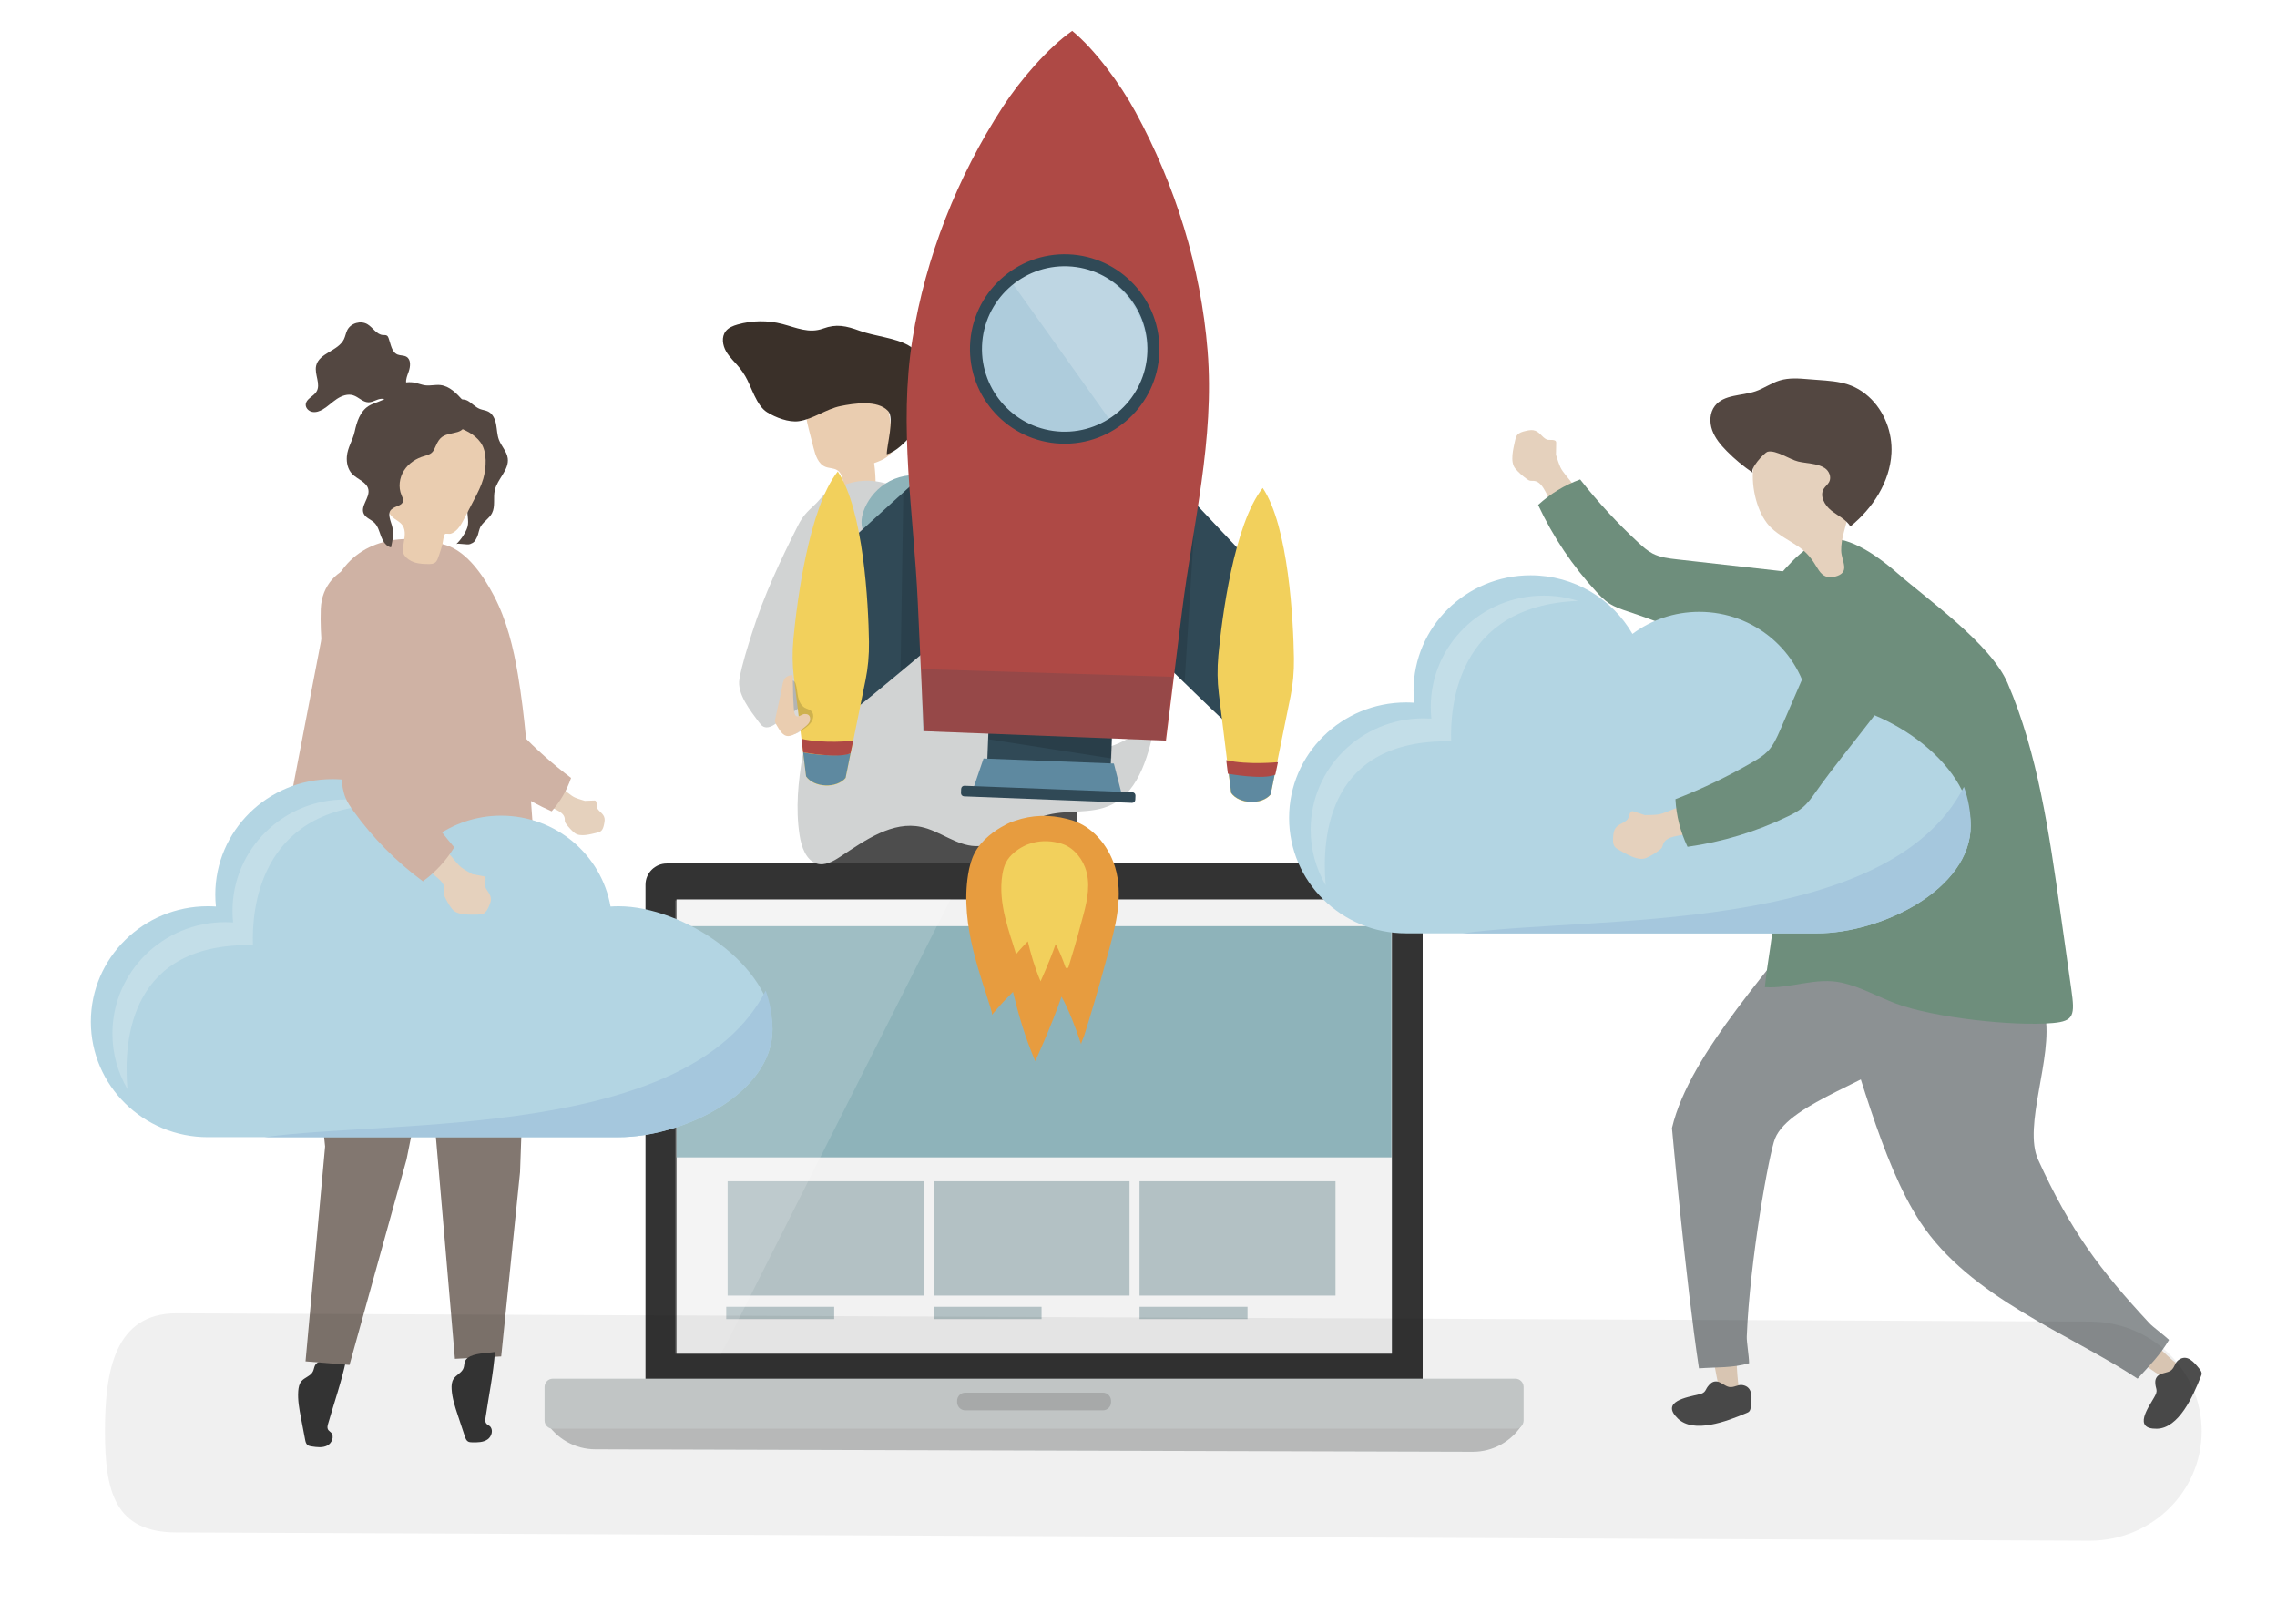 <?xml version="1.0" encoding="utf-8"?>
<!-- Generator: Adobe Illustrator 27.5.0, SVG Export Plug-In . SVG Version: 6.00 Build 0)  -->
<svg version="1.1" xmlns="http://www.w3.org/2000/svg" xmlns:xlink="http://www.w3.org/1999/xlink" x="0px" y="0px"
	 viewBox="0 0 1122 800" style="enable-background:new 0 0 1122 800;" xml:space="preserve">
<g id="background">
	<rect style="fill:#FFFFFF;" width="1122" height="800"/>
</g>
<g id="object">
	<g>
		<path style="fill:#E5D1BD;" d="M297.954,404.035c0.002-0.264-0.016-0.528-0.06-0.79c-0.411-2.445-2.768-3.204-3.714-5.193
			c-0.422-0.887,0.314-3.731-1.31-3.608c-0.599,0.051-2.631,0.047-4.669,0.171c-1.619-0.513-3.265-0.954-4.829-1.618
			c-3.958-1.68-10.337-9.889-14.837-6.069c-0.87,0.739-1.759,1.5-2.318,2.496c-0.457,0.814-0.667,1.741-0.829,2.661
			c-0.126,0.716-0.497,1.823-0.092,2.405c0.425,0.611,2.226,1.135,2.906,1.482c1.945,0.993,3.89,1.985,5.835,2.978
			c1.908,0.974,4.064,2.299,4.242,4.433c0.039,0.467-0.026,0.944,0.076,1.401c0.115,0.516,0.431,0.961,0.752,1.381
			c1.176,1.539,2.505,3.022,4.012,4.25c2.695,2.194,7.903,0.606,10.883-0.071c0.742-0.169,1.505-0.368,2.1-0.842
			c0.968-0.771,1.285-2.081,1.542-3.291C297.796,405.495,297.949,404.763,297.954,404.035z"/>
		<path style="fill:#CFB2A4;" d="M229.86,365.571c0.907,2.591,1.831,5.217,3.391,7.475c1.244,1.801,2.855,3.313,4.489,4.769
			c10.133,9.028,21.681,16.466,34.092,21.957c4.231-4.782,7.502-10.409,9.563-16.451c-8.899-6.718-17.262-14.146-24.983-22.19
			c-1.579-1.645-3.149-3.34-4.233-5.346c-1.562-2.891-2.016-6.231-2.445-9.489c-1.661-12.633-3.321-25.266-4.982-37.899
			c-1.002-7.622-2.098-15.513-6.192-22.019c-11.353-18.042-35.672-6.405-32.04,13.148
			C210.599,321.48,222.462,344.436,229.86,365.571z"/>
	</g>
	<g>
		<g>
			<polygon style="fill:#827770;" points="204.718,456.863 209.812,502.375 217.022,586.356 224.165,669.547 246.972,668.381 
				256.252,577.589 258.981,500.574 250.272,451.456 			"/>
		</g>
		<g>
			<path style="fill:#363636;" d="M170.573,670.039c-4.01,0.151-10.291-0.892-13.808,1.182c-2.406,1.419-1.633,3.438-2.977,5.229
				c-1.329,1.772-3.68,2.356-5.146,3.993c-1.183,1.321-1.546,3.177-1.677,4.945c-0.331,4.459,0.511,8.912,1.349,13.304
				c0.679,3.561,1.359,7.122,2.038,10.682c0.184,0.962,0.414,2.006,1.174,2.624c0.578,0.47,1.352,0.599,2.089,0.711
				c2.56,0.39,5.314,0.751,7.624-0.417c2.311-1.168,3.648-4.536,1.876-6.424c-0.483-0.514-1.145-0.874-1.492-1.488
				c-0.477-0.844-0.222-1.896,0.045-2.828C164.654,691.122,168.335,680.652,170.573,670.039l73.336-3.886
				c-0.816,10.815-3.081,21.68-4.662,32.415c-0.141,0.959-0.255,2.036,0.329,2.809c0.425,0.563,1.129,0.832,1.676,1.278
				c2.006,1.637,1.126,5.152-1.01,6.615c-2.136,1.463-4.914,1.469-7.502,1.421c-0.745-0.014-1.53-0.039-2.164-0.428
				c-0.835-0.512-1.201-1.517-1.51-2.446c-1.144-3.44-2.288-6.88-3.432-10.32c-1.411-4.243-2.834-8.546-3.096-13.009
				c-0.104-1.77,0.011-3.658,1.009-5.124c1.237-1.817,3.49-2.706,4.573-4.638c1.095-1.953,0.062-3.852,2.26-5.577
				c3.212-2.52,9.576-2.317,13.531-2.996L170.573,670.039z"/>
			<polygon style="fill:#827770;" points="159.385,457.406 151.988,485.332 160.189,564.914 150.553,670.794 172.219,672.563 
				200.33,571.279 222.506,460.463 			"/>
		</g>
		<path style="fill:#CFB2A4;" d="M271.691,476.548c0.969,4.327,2.025,8.636,3.165,12.921c0.243,0.914,0.484,1.918,0.085,2.776
			c-0.338,0.725-1.062,1.18-1.761,1.569c-8.719,4.855-19.579,5.68-28.931,2.198c-4.609-1.716-8.827-4.404-13.511-5.903
			c-7.857-2.515-16.191-1.535-24.281-1.322c-8.023,0.211-14.947-2.034-22.619-2.893c-18.81-2.107-23.824-3.197-41.932,1.915
			c1.003-33.961-5.167-60.283,0.942-92.082c6.03-31.389,12.061-62.778,18.091-94.166c1.017-5.296,2.071-10.701,4.407-15.32
			c10.561-20.887,34.062-24.238,54.641-17.57c10.471,3.393,18.531,15.556,23.447,24.97c6.285,12.033,9.544,25.467,11.778,38.777
			c6.991,41.644,5.999,84.314,12.935,125.967C269.161,464.471,270.343,470.528,271.691,476.548z"/>
		<g>
			<g>
				<g>
					<path style="fill:#534741;" d="M229.68,222.046c0.154,0.436,0.269,0.88,0.337,1.332c0.357,2.368-0.63,4.783-0.293,7.154
						c0.536,3.759,4.268,6.652,4.206,10.448c-0.051,3.105-2.64,5.584-3.38,8.6c-0.808,3.294,0.738,6.843-0.204,10.068
						c-0.818,2.802-3.375,6.478-5.505,8.449c0.66-0.611,5.392,0.53,6.773,0.003c2.115-0.807,2.468-1.498,3.401-3.372
						c0.926-1.861,0.852-3.879,2.1-5.73c1.532-2.271,4.074-3.674,5.336-6.165c1.722-3.399,0.514-7.547,1.359-11.262
						c1.279-5.623,7.167-10.05,6.391-15.765c-0.455-3.352-3.147-5.941-4.344-9.106c-0.908-2.403-0.919-5.038-1.389-7.564
						c-0.47-2.525-1.594-5.174-3.884-6.339c-1.272-0.647-2.75-0.754-4.082-1.267c-2.302-0.887-3.978-2.901-6.131-4.105
						c-3.08-1.723-9.496,0.523-11.932,2.952c-2.418,2.411-1.894,4.94-0.402,7.747C220.524,212.798,227.864,216.919,229.68,222.046z"
						/>
					<g>
						<path style="fill:#EACDB0;" d="M198.67,272.404c0.125,0.419,0.32,0.835,0.608,1.248c1.136,1.63,2.918,2.766,4.779,3.395
							c2.453,0.829,5.093,0.887,7.683,0.875c3.499-0.017,3.747-2.017,4.807-4.993c0.579-1.626,1.06-3.284,1.501-4.952
							c0.242-0.914,0.5-4.302,1.212-4.842c0.483-0.366,2.089,0.086,2.874-0.155c1.244-0.381,2.395-1.296,3.273-2.229
							c1.416-1.504,2.388-3.363,3.341-5.197c1.659-3.189,3.317-6.379,4.976-9.569c1.694-3.259,3.4-6.545,4.407-10.078
							c1.517-5.325,2.063-13.138-1.291-17.861c-3.059-4.308-8.268-6.586-13.142-8.152c-6.454-2.074-13.531-2.137-19.894,0.311
							c-2.569,0.988-5.097,2.42-6.928,4.693c-2.823,3.505-3.567,8.398-4.186,12.986c-0.572,4.235-1.144,8.47-1.715,12.705
							c-0.658,4.871-1.09,10.545,2.04,13.834c1.662,1.746,4.117,2.51,5.429,4.598c1.644,2.615,0.888,5.939,0.448,8.786
							C198.638,269.434,198.232,270.943,198.67,272.404z"/>
					</g>
				</g>
				<path style="fill:#534741;" d="M188.527,197.085c-2.238,1.079-4.864,1.671-6.977,3.025c-4.119,2.641-5.764,7.782-6.785,12.567
					c-0.908,4.26-3.489,7.717-3.854,12.265c-0.246,3.055,0.465,6.322,2.575,8.545c2.628,2.768,7.328,4.016,8.033,7.766
					c0.765,4.074-4.062,8.129-2.285,11.875c0.98,2.067,3.515,2.814,5.174,4.389c1.851,1.757,2.479,4.397,3.364,6.79
					c0.885,2.393,2.414,4.91,4.912,5.43c0.81-3.796,1.485-6.798,0.504-10.59c-0.571-2.209-2.669-6.478-0.114-8.28
					c1.694-1.578,5.001-1.579,5.506-3.838c0.237-1.061-0.339-2.109-0.761-3.11c-1.634-3.877-1.01-8.522,1.246-12.073
					c2.257-3.551,6.006-6.026,10.064-7.137c4.756-1.302,4.251-2.498,6.295-6.44c1.881-3.627,4.23-4.124,7.952-4.881
					c3.341-0.68,4.485-1.279,6.173-3.974c1.234-1.972,2.742-4.329,1.966-6.93c-0.616-2.067-2.107-3.741-3.554-5.34
					c-3.024-3.341-6.457-6.901-10.935-7.404c-2.487-0.279-5.01,0.445-7.493,0.128c-1.656-0.212-3.218-0.877-4.848-1.237
					c-2.779-0.613-5.886-0.311-8.46,0.933c-2.596,1.255-2.858,3.025-4.57,5.172C190.815,195.787,189.727,196.506,188.527,197.085z"
					/>
				<path style="fill:#534741;" d="M201.336,183.238c0.924-2.578,1.292-6.093-1.08-7.462c-1.299-0.75-2.958-0.501-4.349-1.064
					c-2.964-1.199-3.32-5.125-4.434-8.122c-0.167-0.449-0.379-0.911-0.773-1.183c-0.564-0.388-1.314-0.276-1.997-0.319
					c-3.135-0.196-4.903-3.654-7.586-5.288c-3.321-2.022-8.233-0.623-9.991,2.845c-0.722,1.425-0.946,3.059-1.643,4.496
					c-2.823,5.825-12.297,6.765-13.706,13.083c-0.952,4.269,2.488,9.168,0.114,12.842c-1.518,2.349-5.113,3.475-5.245,6.269
					c-0.085,1.797,1.56,3.338,3.333,3.642c1.773,0.304,3.579-0.365,5.128-1.28c2.459-1.454,4.493-3.528,6.871-5.109
					c2.379-1.581,5.36-2.668,8.082-1.802c2.636,0.839,4.688,3.394,7.454,3.443c2.212,0.039,4.161-1.579,6.368-1.726
					c2.066-0.138,3.972,1.017,5.981,1.518c2.009,0.5,4.701-0.093,5.133-2.118c0.105-0.491,0.061-1.025,0.303-1.465
					c0.677-1.231,2.904-0.739,3.574-1.975c-0.756-1.832-2.361-1.524-2.725-3.801C199.868,186.899,200.756,184.857,201.336,183.238z"
					/>
			</g>
		</g>
	</g>
	<g>
		<g>
			<path style="fill:#E5D1BD;" d="M436.652,672.67c-3.012,0.305-5.951-0.297-8.936-0.279c-1.312-10.528-2.144-20.803-1.173-31.518
				c4.834,3.93,9.089,1.143,10.183,10.092C437.08,653.862,435.468,668.075,436.652,672.67z"/>
			<path style="fill:#333333;" d="M426.411,666.709c-1.846-0.188-2.877,0.792-4.027,1.951c-0.668,0.673-1.062,1.685-1.821,2.26
				c-0.758,0.576-1.607,0.688-2.616,0.831c-5.313,0.751-17.597,1.344-10.496,9.839c6.449,7.715,21.913,3.531,30.892,0.808
				c0.591-0.179,1.235-0.314,1.66-0.797c0.425-0.484,0.661-1.182,0.815-1.866c0.854-3.805,2.004-8.843-2.757-10.16
				c-2.031-0.562-3.927,0.86-6.1,0.238C430.183,669.303,428.257,666.898,426.411,666.709z"/>
		</g>
		<g>
			<polygon style="fill:#4D4D4D;" points="468.986,361.268 463.01,425.741 454.551,544.711 446.172,662.563 419.417,660.911 
				408.531,532.293 405.33,423.19 415.546,353.607 			"/>
		</g>
	</g>
	<g>
		<g>
			<g>
				<path style="fill:#E5D1BD;" d="M526.828,674.546c-2.965,0.611-5.95,0.313-8.918,0.637c-2.382-10.338-4.261-20.474-4.39-31.232
					c5.211,3.415,9.159,0.207,11.161,8.997C525.33,655.793,525.18,670.096,526.828,674.546z"/>
				<path style="fill:#333333;" d="M516.032,669.664c-1.856,0.001-2.781,1.082-3.806,2.352c-0.595,0.738-0.884,1.784-1.58,2.435
					c-0.695,0.65-1.529,0.849-2.518,1.094c-5.208,1.291-17.368,3.136-9.434,10.86c7.204,7.015,22.159,1.272,30.813-2.356
					c0.569-0.239,1.197-0.439,1.57-0.963c0.373-0.525,0.537-1.244,0.62-1.94c0.461-3.873,1.089-9.002-3.782-9.824
					c-2.078-0.351-3.819,1.257-6.044,0.861C520.048,671.859,517.887,669.663,516.032,669.664z"/>
			</g>
		</g>
		<g>
			<polygon style="fill:#4D4D4D;" points="522.166,362.037 530.843,401.597 521.223,514.336 532.526,664.329 507.111,666.836 
				474.134,523.354 448.118,366.367 			"/>
		</g>
	</g>
	<g>
		<g>
			<g>
				<g>
					<g>
						<g>
							<path style="fill:#333333;" d="M701.026,681.141H318.069V435.954c0-5.787,4.691-10.479,10.479-10.479h362
								c5.787,0,10.479,4.691,10.479,10.479V681.141z"/>
						</g>
						<rect x="333.336" y="443.185" style="fill:#F2F2F2;" width="352.526" height="223.843"/>
					</g>
				</g>
				<g>
					<path style="fill:#C2C4C4;" d="M725.696,715.358l-432.375-1.229c-9.974-0.028-19.213-5.25-24.382-13.781l0,0l481.217,1.367
						l-0.001,0.001C744.938,710.217,735.67,715.386,725.696,715.358z"/>
					<path style="fill:#CDD1D1;" d="M746.681,704.002H272.414c-2.249,0-4.072-1.823-4.072-4.072v-16.526
						c0-2.249,1.823-4.072,4.072-4.072h474.267c2.249,0,4.072,1.823,4.072,4.072v16.526
						C750.753,702.179,748.93,704.002,746.681,704.002z"/>
				</g>
			</g>
			<rect x="333.336" y="456.358" style="fill:#8EB3BA;" width="352.316" height="113.929"/>
			<g>
				<g>
					<rect x="358.54" y="582.058" style="fill:#B3C1C4;" width="96.558" height="56.335"/>
					<rect x="460.027" y="582.058" style="fill:#B3C1C4;" width="96.558" height="56.335"/>
					<rect x="561.515" y="582.058" style="fill:#B3C1C4;" width="96.558" height="56.335"/>
				</g>
				<rect x="357.849" y="643.907" style="fill:#B3C1C4;" width="53.204" height="6.061"/>
				<rect x="460.027" y="643.907" style="fill:#B3C1C4;" width="53.204" height="6.061"/>
				<rect x="561.515" y="643.907" style="fill:#B3C1C4;" width="53.204" height="6.061"/>
			</g>
			<polygon style="opacity:0.15;fill:#FFFFFF;" points="468.285,443.185 355.382,667.028 332.581,667.028 332.581,443.664 			"/>
		</g>
		<path style="opacity:0.14;" d="M543.449,694.929h-67.804c-2.223,0-4.026-1.802-4.026-4.026v-0.675
			c0-2.223,1.803-4.026,4.026-4.026h67.804c2.224,0,4.026,1.803,4.026,4.026v0.675C547.475,693.127,545.673,694.929,543.449,694.929
			z"/>
	</g>
	<g>
		<g>
			<g>
				<path style="fill:#EACDB0;" d="M416.673,241.34c4.926-0.452,9.852-0.903,14.777-1.355c0.077-3.944-0.162-7.894-0.713-11.8
					c4.113-1.412,8.87-3.54,9.616-7.825c0.235-1.349,0.012-2.732-0.212-4.083c-0.923-5.587-1.846-11.174-2.769-16.761
					c-0.319-1.932-0.659-3.922-1.697-5.583c-1.82-2.915-5.385-4.211-8.767-4.824c-8.63-1.564-18.059,0.239-24.8,5.849
					c-1.794,1.493-3.42,3.292-4.222,5.484c-1.237,3.38-0.358,7.124,0.53,10.611c0.82,3.219,1.64,6.438,2.46,9.657
					c0.943,3.702,2.313,7.913,5.863,9.325c1.885,0.75,4.118,0.551,5.822,1.653C415.566,233.63,415.126,238.115,416.673,241.34z"/>
				<path style="fill:#3A3029;" d="M367.214,185.325c-0.838-1.4-1.743-2.751-2.756-4.02c-2.196-2.748-4.908-5.109-6.669-8.154
					c-1.76-3.045-2.357-7.16-0.198-9.936c1.394-1.792,3.641-2.676,5.823-3.301c7.191-2.059,14.936-2.145,22.171-0.246
					c6.891,1.808,13.048,4.764,20.017,2.22c6.548-2.39,11.257-1.362,18.064,1.123c7.366,2.69,17.276,3.384,23.933,7.154
					c2.78,1.574,4.99,4.018,6.706,6.713c5.947,9.335,5.886,22.146-0.15,31.424c-1.354,2.082-2.97,3.981-4.667,5.794
					c-3.512,3.753-7.714,8.389-12.517,9.754c-0.083-4.288,3.923-17.78,0.656-21.318c-5.185-5.615-17.014-3.757-23.507-2.432
					c-7.082,1.446-13.422,6.407-20.44,7.425c-5.05,0.733-11.47-1.789-15.741-4.428C372.669,199.839,370.274,190.434,367.214,185.325
					z"/>
			</g>
		</g>
		<path style="fill:#D1D3D3;" d="M441.755,240.239c28.016,13.107,40.26,60.059,53.432,87.444
			c9.016,18.745,21.301,39.961,40.562,41.513c12.443,1.002,23.77-6.88,33.794-14.798c-3.108,16.44-7.777,35.12-21.74,42.078
			c-10.31,5.137-22.679,2.076-33.553,5.631c-11.73,3.834-21.384,15.209-33.678,14.808c-9.329-0.305-17.41-7.456-26.587-9.436
			c-14.185-3.06-27.577,6.47-39.825,14.574c-3.566,2.359-7.704,4.715-11.759,3.464c-5.205-1.605-7.526-8.215-8.413-14.024
			c-4.048-26.5,5.351-51.924,8.07-77.839c2.441-23.257-8.41-43.992-5.533-67.605c2.024-16.616,13.761-28.441,29.156-29.145
			C431.401,236.64,436.784,237.895,441.755,240.239z"/>
	</g>
	<g>
		<path style="fill:#D1D3D3;" d="M370.626,311.69c-2.323,7.356-4.902,15.329-6.272,22.867c-1.335,7.352,5.576,15.821,9.605,21.294
			c0.634,0.861,1.306,1.754,2.27,2.215c2.058,0.986,4.426-0.35,6.31-1.637c3.732-2.548,7.464-5.096,11.197-7.645
			c0.768-0.524,1.575-1.095,1.939-1.951c0.341-0.801,0.234-1.713,0.107-2.574c-0.616-4.17-1.56-8.293-2.821-12.315
			c-1.135-3.621-0.395-7.66,0.182-11.547c0.504-3.394,1.717-6.624,3.997-9.232c9.474-10.839,19.62-20.718,30.323-29.525
			c2.366-1.947,4.809-3.899,6.513-6.766c3.123-5.258,3.174-13.033,0.821-19.269c-2.353-6.236-6.809-10.982-11.715-13.828
			c-3.516-2.04-7.461-3.202-11.099-2.107c-4.925,1.483-7.148,5.956-10.683,9.195c-3.565,3.267-5.798,5.51-8.087,10.052
			C384.599,276.007,376.373,293.491,370.626,311.69z"/>
	</g>
	<g>
		<path style="fill:#EACDB0;" d="M584.535,255.612c-0.74-2.608-1.107-5.321-1.08-8.032c0.02-2.05,0.054-4.534-1.691-5.61
			c-1.583-0.977-3.781-0.023-4.797,1.535c-1.015,1.558-1.161,3.508-1.277,5.364c-0.321,5.148-0.349,6.208-4.939,8.833
			c-4.752,2.717-18.222,4.346-17.575,10.301c0.125,1.152,0.26,2.331,0.891,3.331c0.516,0.818,1.337,1.47,2.186,2.075
			c0.662,0.471,1.551,1.358,2.471,1.285c0.965-0.076,2.874-1.433,3.753-1.871c2.512-1.252,5.024-2.504,7.536-3.756
			c1.238-0.617,2.663-1.547,3.919-1.129c0.78,0.26,0.954,1.742,2.227,1.947c1.073,0.173,2.158-0.199,3.143-0.658
			c2.263-1.056,4.292-2.611,5.899-4.522c0.557-0.662,1.077-1.396,1.243-2.244c0.252-1.289-0.347-2.572-0.848-3.786
			C585.185,257.674,584.83,256.651,584.535,255.612z"/>
		<path style="fill:#8EB3BA;" d="M501.253,296.912c6.111,0.445,12.219-0.263,19.164-2.122c17.16-4.594,33.704-11.254,48.844-19.664
			c-1.865-6.193-5.346-11.947-10.175-16.821c-13.791,4.64-27.929,8.442-42.234,11.36c-7.009,1.43-13.395,1.785-18.735-1.86
			c-11.889-8.117-22.905-17.015-32.923-26.594c-2.215-2.118-4.443-4.311-7.493-5.661c-5.593-2.476-13.318-1.6-19.23,1.478
			c-5.912,3.078-10.093,8.067-12.336,13.277c-1.607,3.734-2.292,7.79-0.772,11.271c1.572,3.601,5.283,6.179,8.974,8.509
			c16.469,10.396,35.116,18.716,55.177,24.618C493.568,295.896,497.411,296.632,501.253,296.912z"/>
	</g>
	<g>
		<path style="fill:#E5D1BD;" d="M754.478,211.912c0.336-0.009,0.672,0.007,1.006,0.057c3.121,0.464,4.144,3.445,6.697,4.603
			c1.139,0.516,4.741-0.489,4.623,1.581c-0.05,0.764,0.003,3.349-0.106,5.946c0.691,2.048,1.292,4.132,2.174,6.106
			c2.232,4.996,12.831,12.918,8.078,18.736c-0.92,1.125-1.867,2.275-3.121,3.01c-1.025,0.601-2.2,0.89-3.366,1.118
			c-0.909,0.177-2.308,0.676-3.059,0.175c-0.788-0.526-1.497-2.805-1.956-3.663c-1.31-2.451-2.619-4.903-3.929-7.355
			c-1.284-2.405-3.022-5.117-5.743-5.292c-0.595-0.038-1.2,0.055-1.785-0.064c-0.659-0.134-1.234-0.526-1.776-0.924
			c-1.987-1.46-3.906-3.115-5.505-5.003c-2.856-3.377-0.96-10.043-0.169-13.851c0.197-0.948,0.433-1.923,1.021-2.692
			c0.958-1.25,2.617-1.684,4.151-2.04C752.624,212.148,753.552,211.936,754.478,211.912z"/>
		<path style="fill:#6E8E7C;" d="M802.439,301.393c-3.319-1.092-6.682-2.206-9.594-4.137c-2.321-1.54-4.284-3.554-6.176-5.598
			c-11.731-12.679-21.471-27.196-28.756-42.859c5.984-5.498,13.066-9.795,20.706-12.563c8.761,11.164,18.413,21.629,28.834,31.262
			c2.131,1.97,4.326,3.927,6.904,5.259c3.716,1.919,7.977,2.417,12.133,2.884c16.116,1.811,32.232,3.623,48.348,5.434
			c9.723,1.093,19.791,2.299,28.168,7.354c23.23,14.016,9.003,45.241-15.965,41.086
			C859.008,324.851,829.512,310.302,802.439,301.393z"/>
	</g>
	<g>
		<g>
			<g>
				<path style="fill:#E5D1BD;" d="M1074.963,673.46c-1.76,2.675-4.123,4.771-6.175,7.17c-9.272-5.86-17.832-11.898-25.728-19.73
					c6.182-1.519,6.751-7.113,14.703-2.208C1060.338,660.28,1070.589,671.291,1074.963,673.46z"/>
				<path style="fill:#4D4D4D;" d="M1063.294,677.93c-1.429,1.41-1.384,2.869-1.162,4.64c0.129,1.028,0.636,2.024,0.512,3.066
					c-0.124,1.042-0.567,1.838-1.111,2.797c-2.861,5.05-10.742,15.773,1.237,15.564c10.878-0.19,17.901-16.163,21.658-25.6
					c0.247-0.621,0.564-1.237,0.428-1.916c-0.135-0.679-0.535-1.354-1.023-1.948c-2.719-3.304-6.036-7.538-10.379-4.393
					c-1.852,1.341-1.834,3.797-3.806,5.209C1068.033,676.506,1064.722,676.52,1063.294,677.93z"/>
			</g>
			<path style="fill:#8C9193;" d="M1007.752,499.943c3.986,21.18-11.065,54.749-3.459,71.477
				c15.91,34.991,30.446,54.317,54.826,80.578c1.743,1.877,7.237,5.875,9.68,8.22c-4.271,7.284-9.594,12.681-15.487,19.107
				c-33.727-22.25-82.449-39.796-107.067-77.128c-19.46-29.511-31.254-79.868-43.948-115.949
				c-2.103-5.976-5.236-14.578-1.864-20.671c2.587-4.672,6.752-7.089,12.153-9.126c14.452-5.45,33.856-15.777,49.006-8.1
				C978.15,456.742,1004.689,483.669,1007.752,499.943z"/>
		</g>
		<g>
			<g>
				<path style="fill:#E5D1BD;" d="M857.42,685.996c-3.236,0.667-6.493,0.342-9.733,0.695c-2.599-11.283-4.65-22.346-4.791-34.087
					c5.687,3.727,9.996,0.226,12.182,9.82C855.784,665.529,855.621,681.14,857.42,685.996z"/>
				<path style="fill:#4D4D4D;" d="M845.636,680.668c-2.025,0.002-3.035,1.181-4.154,2.567c-0.65,0.805-0.965,1.948-1.724,2.657
					s-1.668,0.926-2.748,1.194c-5.685,1.409-18.955,3.423-10.297,11.853c7.863,7.656,24.184,1.388,33.63-2.572
					c0.621-0.26,1.306-0.479,1.713-1.051c0.408-0.572,0.586-1.357,0.676-2.117c0.503-4.227,1.189-9.825-4.127-10.722
					c-2.268-0.383-4.168,1.372-6.596,0.94C850.02,683.063,847.661,680.666,845.636,680.668z"/>
			</g>
			<path style="fill:#8C9193;" d="M941.98,516.178c-15.558,15.534-60.087,26.938-67.331,44.821
				c-2.906,7.173-12.469,60.222-13.926,97.572c-0.104,2.669,1.118,9.628,1.146,13.156c-8.298,2.379-15.758,1.88-24.702,2.509
				c-6.534-43.037-13.307-118.407-13.307-118.407c8.849-37.639,51.565-80.802,75.269-114.712
				c3.926-5.617,8.517-13.309,15.564-14.254c5.404-0.725,9.671,1.185,14.53,4.345c13.001,8.455,52.307,21.952,55.188,38.796
				C987.56,488.414,953.934,504.242,941.98,516.178z"/>
		</g>
		<path style="fill:#6E8E7C;" d="M935.292,282.706c14.3,12.56,45.595,34.438,53.963,53.885
			c14.82,34.439,20.489,73.816,25.951,112.426c1.818,12.85,3.635,25.701,5.453,38.551c1.789,12.643,1.344,15.577-9.009,16.507
			c-19.186,1.722-58.829-2.605-77.398-9.565c-8.836-3.312-17.34-8.178-26.41-10.244c-13.191-3.005-25.447,3.033-38.208,2.149
			c1.328-13.503,4.341-26.296,4.639-40.181c0.298-13.898-0.582-27.801-1.799-41.602c-2.128-24.121-3.238-48.357-5.223-72.423
			c-1.422-17.236-5.006-30.732,6.752-45.294c6.401-7.927,18.135-21.694,28.748-21.508
			C914.012,265.603,927.299,275.685,935.292,282.706z"/>
		<g>
			<path style="fill:#E5D1BD;" d="M872.788,260.13c3.922,3.706,8.857,6.12,13.318,9.157c4.34,2.954,6.794,6.224,9.41,10.627
				c1.89,3.18,4.174,5.339,8.492,4.267c8.144-2.023,3.366-7.495,3.242-12.832c-0.142-6.1,2.429-12.008,3.497-17.936
				c3.086-17.132-10.29-43.111-30.517-41.622C858.114,213.419,860.885,248.883,872.788,260.13z"/>
		</g>
		<path style="fill:#534741;" d="M899.118,230.614c2.216,1.429,3.437,4.525,2.208,6.858c-0.658,1.249-1.876,2.114-2.63,3.308
			c-2.212,3.501,0.362,8.155,3.603,10.732c3.241,2.577,7.307,4.358,9.492,7.875c11.025-8.932,19.462-21.876,20.232-36.044
			c0.556-10.225-3.514-20.879-11.128-27.804c-8.937-8.128-17.975-7.681-29.607-8.673c-4.788-0.408-9.713-0.803-14.311,0.593
			c-4.188,1.272-7.824,3.952-11.97,5.352c-6.865,2.319-15.585,1.477-20.008,7.217c-2.559,3.321-2.714,8.039-1.299,11.984
			c1.416,3.946,4.191,7.249,7.133,10.234c3.96,4.019,8.327,7.637,13.012,10.782c-2.225-1.493,5.485-10.09,7.241-10.467
			c4.149-0.891,10.72,3.822,14.971,4.836C890.148,228.375,895.495,228.278,899.118,230.614z"/>
	</g>
	<g>
		<g>
			<g>
				<path style="fill:#304956;" d="M419.676,350.468c1.361,0.053,57.253-47.32,57.253-47.32l3.595-92.621l-63.179,57.297
					L419.676,350.468z"/>
				<path style="fill:#F2D05C;" d="M428.188,316.278c-0.279-18.583-2.619-64.988-15.383-83.968
					c-14.197,17.933-20.126,64.018-21.845,82.523c-0.607,6.529-0.508,12.885,0.218,18.772l6.049,49.065v0
					c3.983,5.604,15.049,6.034,19.455,0.755l0,0l9.833-48.449C427.696,329.163,428.287,322.835,428.188,316.278z"/>
				<path style="fill:#5E89A0;" d="M404.793,371.929c-2.936-0.216-6.039-0.547-9.052-1.213l1.456,11.809l0,0
					c3.983,5.605,15.049,6.034,19.455,0.755v0l2.455-12.095C414.496,372.349,409.499,372.275,404.793,371.929z"/>
				<polygon style="opacity:0.12;" points="448.934,239.175 455.628,321.115 443.731,331.074 445.115,242.639 				"/>
			</g>
			<g>
				<path style="fill:#304956;" d="M606.197,357.707c-1.361-0.053-53.413-51.616-53.413-51.616l3.595-92.621l58.548,62.021
					L606.197,357.707z"/>
				<path style="fill:#F2D05C;" d="M600.361,322.96c1.719-18.506,7.648-64.59,21.845-82.523
					c12.764,18.98,15.104,65.385,15.383,83.968c0.099,6.556-0.492,12.885-1.672,18.698l-9.834,48.449l0,0
					c-4.406,5.279-15.471,4.849-19.455-0.755l0,0l-6.049-49.065C599.853,335.845,599.754,329.489,600.361,322.96z"/>
				<path style="fill:#5E89A0;" d="M619.372,380.257c2.944,0.012,6.063-0.078,9.119-0.508l-2.367,11.66l0,0
					c-4.406,5.279-15.472,4.849-19.455-0.755v0l-1.51-12.249C609.666,379.924,614.654,380.237,619.372,380.257z"/>
				<polygon style="opacity:0.12;" points="585.653,244.481 572.629,325.656 583.718,336.507 589.193,248.231 				"/>
			</g>
			
				<rect x="486.942" y="361.393" transform="matrix(0.999 0.039 -0.039 0.999 14.691 -19.788)" style="fill:#304956;" width="60.91" height="14.784"/>
			<polygon style="fill:#5E89A0;" points="552.704,391.164 479.65,388.329 484.642,373.728 548.859,376.22 			"/>
			<path style="fill:#AE4945;" d="M595.04,172.767c-3.324-41.063-15.868-81.478-35.531-117.632
				c-7.488-13.768-20.051-30.845-31.175-39.925c-11.794,8.191-25.643,24.242-34.175,37.389
				c-22.406,34.52-38.044,73.842-44.541,114.524c-6.909,43.262,0.616,86.012,2.611,129.306c0.98,21.276,1.961,42.551,2.941,63.827
				l59.682,2.316l59.682,2.316c2.627-21.136,5.253-42.272,7.879-63.407C587.759,258.472,598.575,216.434,595.04,172.767z"/>
			<path style="fill:#304956;" d="M557.783,395.603l-82.729-3.211c-0.876-0.034-1.558-0.771-1.524-1.647l0.079-2.049
				c0.034-0.876,0.771-1.558,1.647-1.524l82.729,3.211c0.876,0.034,1.558,0.771,1.524,1.647l-0.08,2.049
				C559.396,394.954,558.658,395.637,557.783,395.603z"/>
			<polygon style="opacity:0.15;" points="487.201,361.5 548.065,363.862 547.683,373.709 487.094,364.257 			"/>
			<polygon style="opacity:0.19;fill:#304956;" points="454.729,360.24 574.093,364.872 578.061,333.495 454.049,329.681 			"/>
			<g>
				<path style="fill:#E79C3F;" d="M551.005,435.035c-0.362-3.5-1.112-6.937-2.37-10.214c-3.957-10.311-12.005-18.784-22.255-21.145
					c-0.184-0.052-0.366-0.109-0.551-0.157c-8.579-2.229-17.449-2.005-25.643,0.894c-1.716,0.532-3.387,1.23-4.983,2.144
					c-2.829,1.446-5.531,3.237-8.058,5.386c-2.736,2.327-5.191,5.086-6.908,8.38c-1.694,3.25-2.621,6.928-3.211,10.608
					c-2.046,12.769-0.336,25.543,2.543,37.344c1.418,5.814,3.131,11.448,4.879,16.96c0.874,2.757,1.852,5.474,2.632,8.203
					c0.294,1.03,2.145,6.085,1.692,6.692c0,0,3.06-4.08,10.368-11.398c2.813,11.461,5.731,21.744,10.972,34.145
					c0,0,8.089-17.527,12.944-31.737c3.354,5.77,7.234,15.841,9.733,23.595c-0.247-0.767,1.076-3.285,1.316-4.044
					c3.547-11.263,7.051-23.015,10.351-35.317C547.812,462.86,552.457,449.059,551.005,435.035z"/>
				<path style="fill:#F2D05C;" d="M536.033,433.178c-0.214-1.987-0.648-3.937-1.37-5.796c-2.269-5.839-6.852-10.627-12.671-11.961
					c-0.105-0.029-0.208-0.061-0.313-0.089c-4.868-1.258-9.901-1.132-14.552,0.503c-0.975,0.3-1.923,0.694-2.83,1.211
					c-1.608,0.817-3.145,1.828-4.582,3.043c-1.558,1.316-2.958,2.877-3.94,4.742c-0.969,1.841-1.505,3.927-1.848,6.015
					c-1.193,7.258-0.247,14.537,1.372,21.28c0.799,3.328,1.768,6.557,2.758,9.719c0.496,1.583,1.051,3.144,1.493,4.713
					c0.167,0.593,1.22,3.501,0.959,3.851c0,0,1.759-2.349,5.953-6.556c1.602,6.592,3.27,12.519,6.274,19.685
					c0,0,4.643-10.123,7.419-18.302c1.61,2.775,3.438,7.294,4.836,11.314c0.244,0.702,1.277,0.679,1.51-0.041
					c0.002-0.005,0.003-0.009,0.004-0.013c2.019-6.492,4.007-13.25,5.873-20.306C534.272,449.03,536.891,441.156,536.033,433.178z"
					/>
			</g>
			<path style="fill:#AE4945;" d="M395.741,370.716c0,0,17.351,3.175,23.366,0.469l1.31-6.163c0,0-14.908,1.508-25.488-0.989
				L395.741,370.716z"/>
		</g>
		<g>
			
				<ellipse transform="matrix(0.707 -0.707 0.707 0.707 32.07 421.334)" style="fill:#AECCDC;" cx="524.63" cy="171.956" rx="43.72" ry="43.72"/>
			<path style="opacity:0.2;fill:#FFFFFF;" d="M497.345,137.431c7.401-4.943,16.375-7.679,25.949-7.308
				c24.128,0.936,42.928,21.255,41.992,45.383c-0.527,13.572-7.186,25.458-17.207,33.094L497.345,137.431z"/>
			<g>
				<path style="fill:#304956;" d="M522.82,218.597c-25.718-0.998-45.83-22.734-44.832-48.452
					c0.998-25.719,22.734-45.83,48.452-44.832s45.83,22.734,44.832,48.452C570.274,199.484,548.538,219.596,522.82,218.597z
					 M526.211,131.223c-22.46-0.872-41.442,16.692-42.314,39.152c-0.872,22.46,16.692,41.442,39.152,42.314
					c22.46,0.872,41.442-16.692,42.314-39.152C566.235,151.076,548.671,132.094,526.211,131.223z"/>
			</g>
		</g>
		<path style="fill:#AE4945;" d="M605.049,381.231c0,0,17.351,3.175,23.366,0.469l1.31-6.163c0,0-14.908,1.508-25.488-0.989
			L605.049,381.231z"/>
	</g>
	<g>
		<g>
			<path id="XMLID_4_" style="fill:#B3D5E3;" d="M895.254,346.122c-1.336,0-2.66,0.049-3.972,0.137
				c-4.437-25.433-26.901-44.783-53.949-44.783c-12.37,0-23.779,4.048-32.947,10.873c-9.907-17.241-28.675-28.875-50.199-28.875
				c-31.849,0-57.667,25.47-57.667,56.888c0,1.991,0.105,3.958,0.307,5.896c-1.308-0.087-2.626-0.136-3.957-0.136
				c-31.849,0-57.667,25.469-57.667,56.888c0,31.418,25.819,56.888,57.667,56.888h202.384c31.849,0,75.828-21.655,75.828-53.073
				C971.082,375.406,927.103,346.122,895.254,346.122z"/>
			<path style="fill:#C3DEE8;" d="M777.589,296.085c-5.341-1.683-11.033-2.594-16.94-2.594c-30.733,0-55.647,24.577-55.647,54.895
				c0,1.921,0.101,3.819,0.296,5.69c-1.262-0.084-2.534-0.131-3.818-0.131c-30.733,0-55.647,24.577-55.647,54.895
				c0,9.957,2.691,19.292,7.391,27.342c-2.123-24.768,1.676-72.056,61.856-70.898C714.465,349.111,717.371,298.416,777.589,296.085z
				"/>
			<path style="fill:#A5C7DD;" d="M720.755,459.897h174.499c31.849,0,75.828-21.655,75.828-53.073c0-6.709-1.186-13.144-3.348-19.12
				C929.815,461.374,783.412,451.038,720.755,459.897z"/>
		</g>
	</g>
	<g>
		<g>
			<path id="XMLID_1_" style="fill:#B3D5E3;" d="M304.818,446.555c-1.336,0-2.66,0.049-3.973,0.137
				c-4.437-25.432-26.901-44.783-53.949-44.783c-12.37,0-23.78,4.049-32.947,10.873c-9.908-17.241-28.675-28.875-50.199-28.875
				c-31.849,0-57.667,25.469-57.667,56.888c0,1.991,0.105,3.958,0.307,5.896c-1.308-0.088-2.626-0.136-3.957-0.136
				c-31.849,0-57.667,25.47-57.667,56.888c0,31.418,25.818,56.888,57.667,56.888h202.384c31.849,0,75.828-21.655,75.828-53.073
				C380.646,475.839,336.667,446.555,304.818,446.555z"/>
			<path style="fill:#C3DEE8;" d="M187.153,396.517c-5.341-1.683-11.033-2.594-16.94-2.594c-30.733,0-55.647,24.577-55.647,54.895
				c0,1.921,0.101,3.819,0.296,5.69c-1.262-0.084-2.534-0.131-3.818-0.131c-30.733,0-55.647,24.577-55.647,54.895
				c0,9.957,2.691,19.292,7.391,27.342c-2.123-24.768,1.676-72.056,61.856-70.898C124.029,449.544,126.935,398.849,187.153,396.517z
				"/>
			<path style="fill:#A5C7DD;" d="M130.32,560.33h174.499c31.849,0,75.828-21.655,75.828-53.073c0-6.709-1.186-13.143-3.348-19.12
				C339.379,561.807,192.977,551.471,130.32,560.33z"/>
		</g>
	</g>
	<g>
		<path style="fill:#E5D1BD;" d="M241.759,444.304c0.071-0.308,0.119-0.621,0.135-0.939c0.154-2.965-2.404-4.464-2.994-7.035
			c-0.263-1.146,1.335-4.28-0.596-4.558c-0.713-0.096-3.088-0.628-5.502-1.012c-1.76-1.02-3.569-1.963-5.225-3.144
			c-4.19-2.99-9.517-14.242-15.769-10.945c-1.209,0.638-2.446,1.297-3.357,2.316c-0.745,0.833-1.231,1.863-1.659,2.895
			c-0.333,0.805-1.054,2.002-0.732,2.788c0.338,0.824,2.307,1.904,3.013,2.487c2.016,1.665,4.032,3.33,6.049,4.995
			c1.978,1.633,4.154,3.742,3.808,6.283c-0.076,0.556-0.275,1.097-0.274,1.658c0.001,0.633,0.255,1.236,0.521,1.81
			c0.975,2.104,2.144,4.183,3.586,6.009c2.581,3.264,9.081,2.759,12.74,2.741c0.911-0.005,1.854-0.04,2.673-0.439
			c1.332-0.65,2.042-2.099,2.656-3.447C241.195,445.969,241.564,445.153,241.759,444.304z"/>
		<path style="fill:#CFB2A4;" d="M168.198,383.38c0.388,3.264,0.787,6.573,2.024,9.618c0.986,2.428,2.477,4.614,4.01,6.74
			c9.502,13.183,21.071,24.874,34.154,34.514c6.186-4.492,11.47-10.221,15.448-16.749c-8.659-10.162-16.508-21.015-23.446-32.422
			c-1.419-2.333-2.814-4.722-3.561-7.348c-1.076-3.784-0.74-7.807-0.395-11.726c1.337-15.199,2.674-30.397,4.011-45.596
			c0.807-9.17,1.573-18.678-1.524-27.347c-8.589-24.036-40.037-16.744-40.865,7.055C157.123,326.841,165.034,356.754,168.198,383.38
			z"/>
	</g>
	<g>
		<path style="fill:#E5D1BD;" d="M795.248,409.759c0.09-0.324,0.203-0.64,0.349-0.945c1.357-2.849,4.507-2.955,6.36-5.059
			c0.827-0.938,0.919-4.676,2.864-3.958c0.716,0.271,3.204,0.977,5.655,1.84c2.161-0.062,4.329-0.027,6.475-0.293
			c5.43-0.673,16.106-8.493,20.279-2.245c0.807,1.208,1.629,2.45,1.965,3.864c0.275,1.156,0.208,2.364,0.085,3.546
			c-0.096,0.921-0.029,2.405-0.727,2.976c-0.734,0.599-3.121,0.612-4.075,0.799c-2.727,0.535-5.455,1.071-8.182,1.606
			c-2.675,0.525-5.777,1.394-6.74,3.944c-0.211,0.558-0.298,1.164-0.583,1.688c-0.321,0.591-0.863,1.026-1.403,1.428
			c-1.977,1.473-4.122,2.824-6.394,3.801c-4.064,1.743-9.884-2.019-13.295-3.889c-0.849-0.466-1.713-0.976-2.276-1.764
			c-0.915-1.281-0.845-2.995-0.737-4.566C794.932,411.601,795,410.652,795.248,409.759z"/>
		<path style="fill:#6E8E7C;" d="M894.844,390.062c-2.015,2.854-4.063,5.745-6.761,7.965c-2.151,1.77-4.651,3.058-7.16,4.269
			c-15.555,7.51-32.286,12.579-49.394,14.965c-3.508-7.33-5.546-15.359-5.958-23.475c13.238-5.114,26.068-11.283,38.327-18.431
			c2.507-1.462,5.021-2.988,7.048-5.065c2.922-2.992,4.644-6.922,6.306-10.759c6.445-14.882,12.89-29.763,19.336-44.645
			c3.889-8.979,7.986-18.253,15.27-24.786c20.197-18.116,45.896,4.621,34.621,27.283
			C933.819,342.827,911.28,366.779,894.844,390.062z"/>
	</g>
	<g>
		<path style="opacity:0.15;" d="M395.287,359.689c1.924-1.25,3.922-2.62,4.921-4.685c0.723-1.495,0.759-3.485-0.436-4.637
			c-0.865-0.834-2.144-1.041-3.195-1.624c-1.922-1.066-2.904-3.286-3.352-5.437c-0.448-2.151-0.497-4.39-1.192-6.475
			c-0.235-0.704-0.736-1.507-1.474-1.429c-0.801,0.085-1.081,1.095-1.153,1.898c-0.494,5.508-0.368,11.05-0.048,16.564
			c0.104,1.789-0.388,5.705,0.714,7.204C391.257,362.682,394.074,360.476,395.287,359.689z"/>
		<path style="fill:#EACDB0;" d="M391.287,350.453c-0.2-1.31-0.187-2.8-0.258-3.637c-0.405-4.736-0.125-9.507-0.539-14.236
			c-1.616,0.142-3.416,0.811-4.136,2.274c-0.799,1.624-0.965,3.908-1.351,5.672c-0.994,4.544-1.989,9.089-2.983,13.633
			c-0.092,0.421-0.185,0.851-0.148,1.282c0.055,0.631,0.38,1.19,0.708,1.713c1.429,2.273,3.003,5.665,5.945,5.528
			c2.829-0.132,6.183-2.96,8.37-4.713c0.86-0.69,1.708-1.488,2.113-2.566c0.405-1.078,0.229-2.497-0.657-3.147
			c-0.495-0.363-1.118-0.435-1.714-0.453c-1.527-0.045-3.304,1.956-4.465,0.894C391.689,352.254,391.432,351.401,391.287,350.453z"
			/>
	</g>
	<path style="opacity:0.06;" d="M1029.762,759.163l-942.736-4.078c-30.446,0-35.3-20.09-35.3-49.902v0
		c0-29.813,4.854-58.059,35.3-58.059l942.736,4.078c30.446,0,55.127,24.168,55.127,53.981v0
		C1084.889,734.995,1060.208,759.163,1029.762,759.163z"/>
</g>
</svg>
